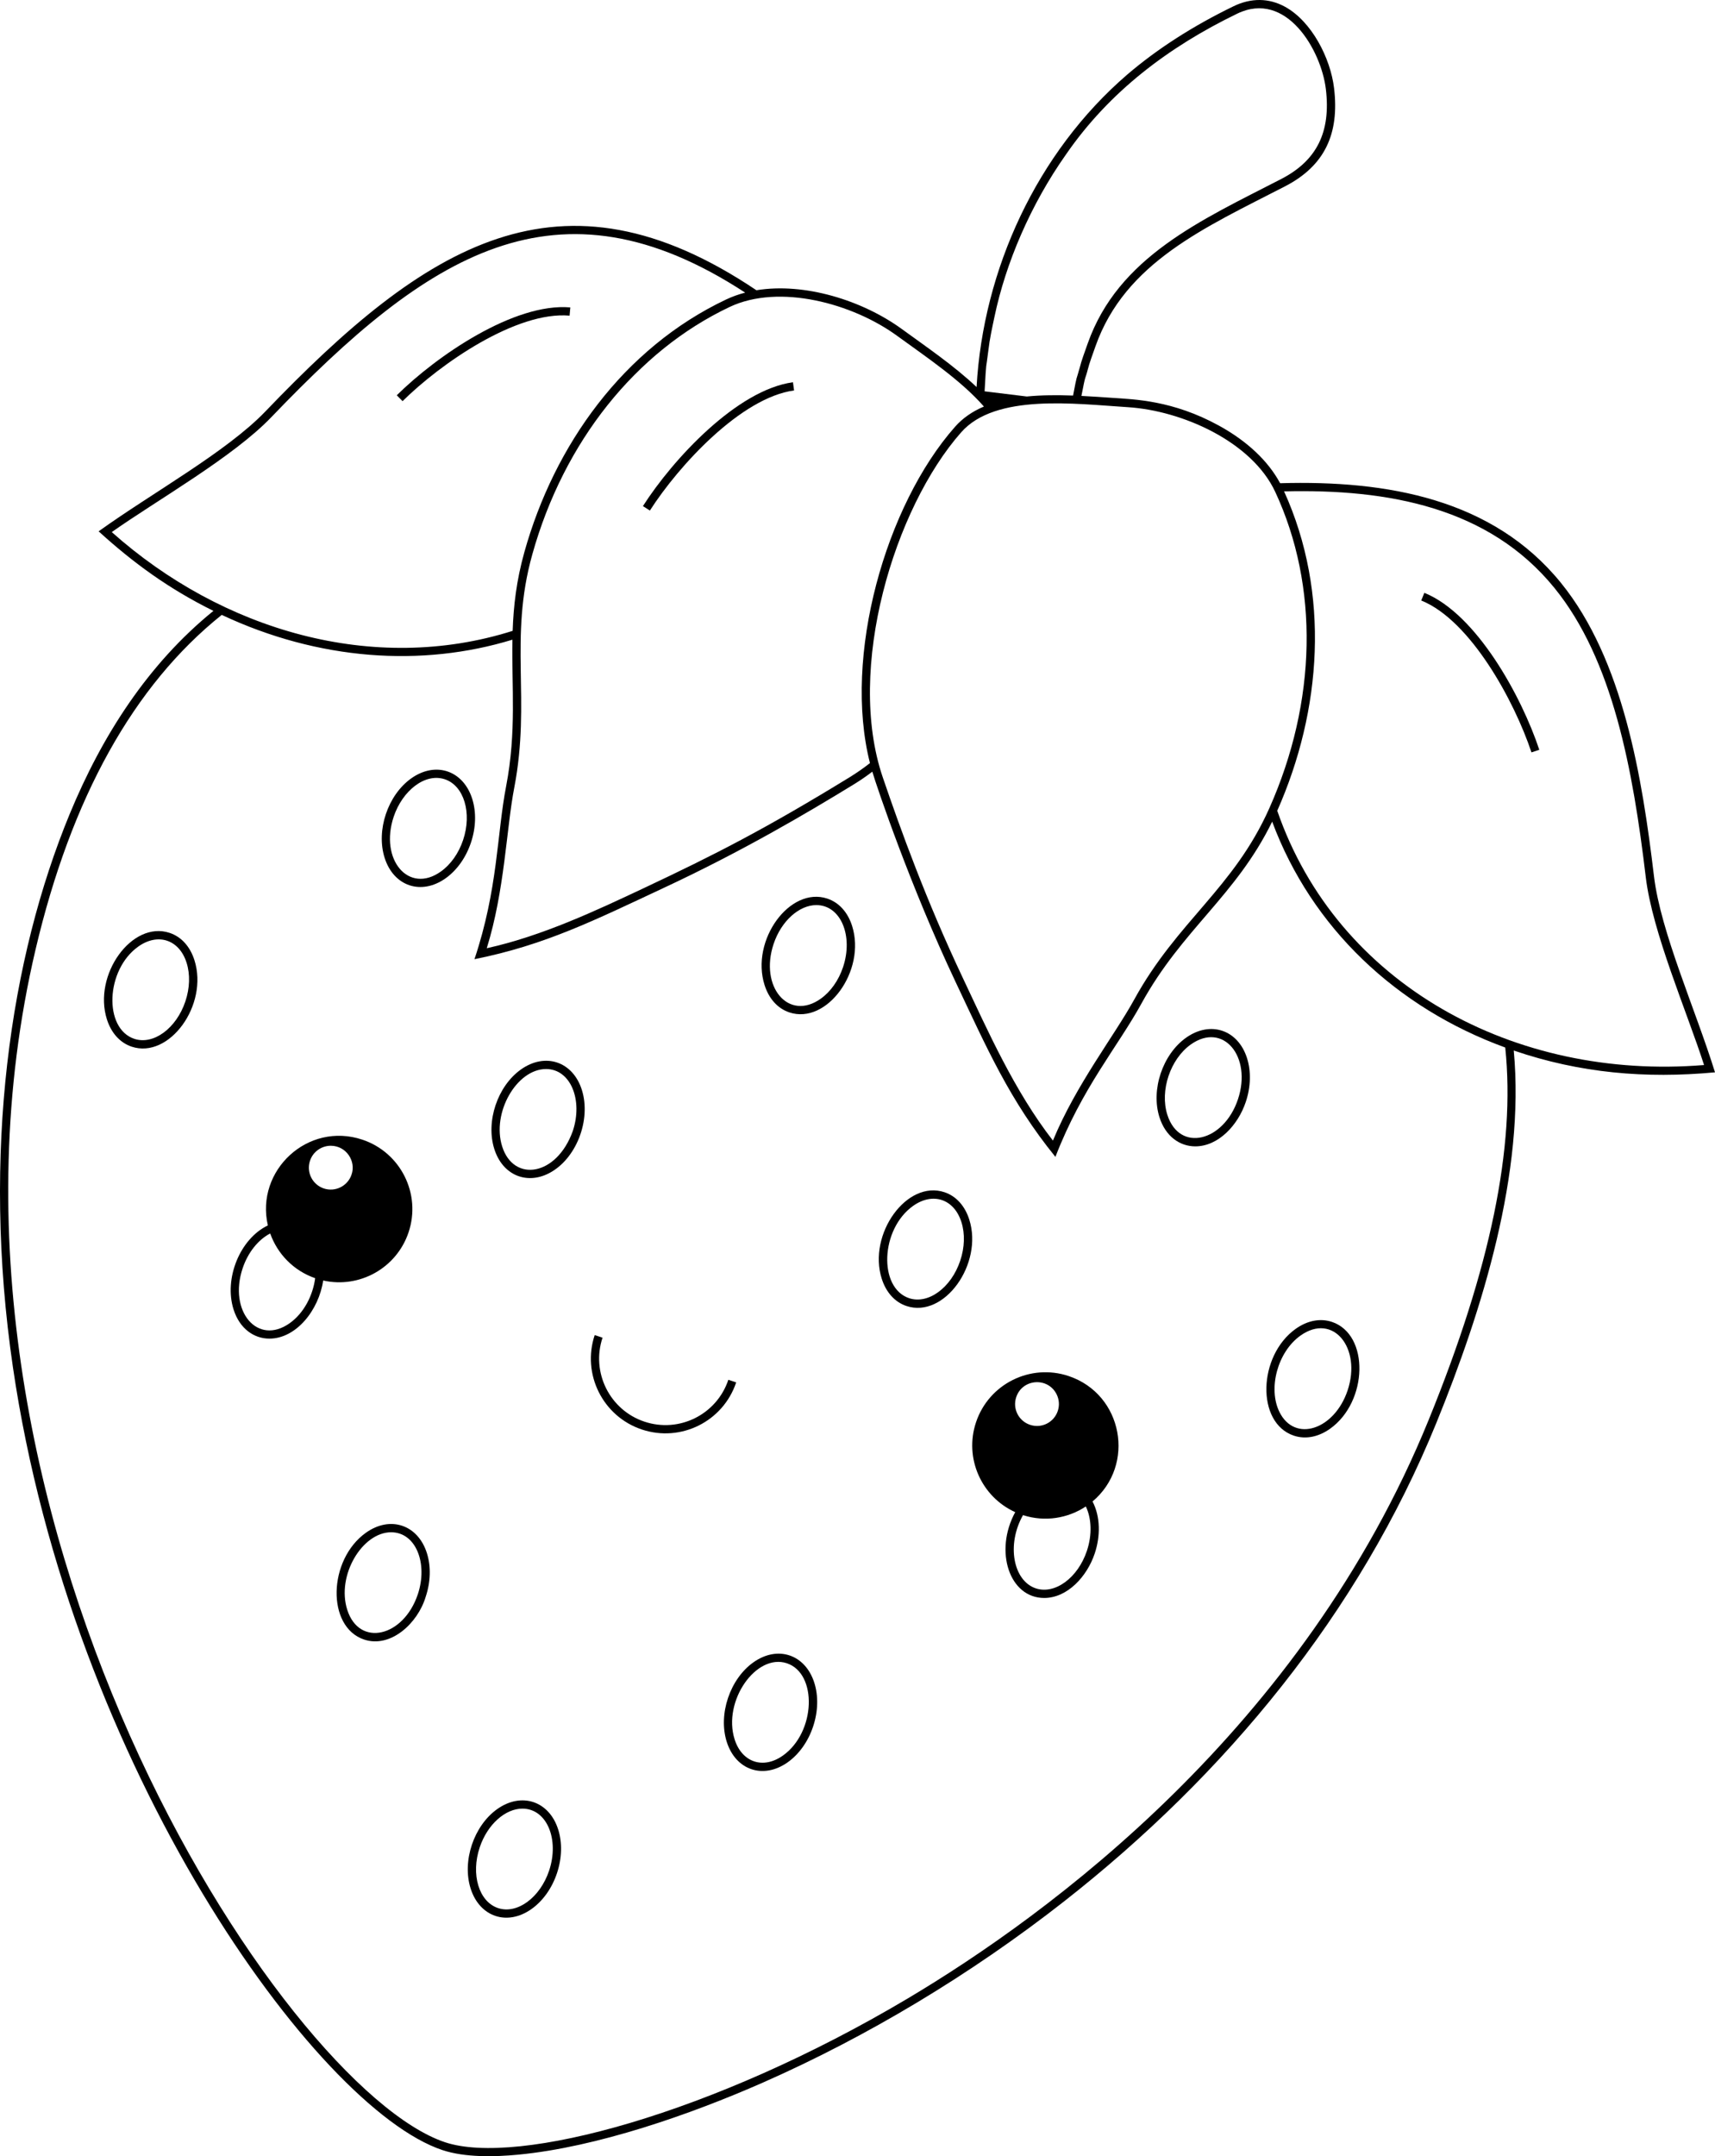 <?xml version="1.0" encoding="utf-8"?>
<svg version="1.1" id="Layer_1" xmlns="http://www.w3.org/2000/svg" xmlns:xlink="http://www.w3.org/1999/xlink" x="0px" y="0px"
	 viewBox="0 0 3977.992 5000" enable-background="new 0 0 3977.992 5000" xml:space="preserve">
<g>
	<path d="M393.646,2163.323c-87.512-29.337-178.409,97.225-145.693,200.412c10.095,31.839,30.485,54.345,57.423,63.374
		c87.033,29.063,178.637-96.414,145.661-200.439C440.936,2194.803,420.55,2172.305,393.646,2163.323z M429.982,2322.119l0,0.002
		c-20.974,62.692-74.154,101.634-118.527,86.819c-71.417-23.937-66.68-159.972,9.285-213.963
		c45.717-32.493,95.064-16.059,112.036,37.481C441.315,2259.396,440.323,2291.238,429.982,2322.119z"/>
	<path d="M1208.257,2480.05c-54.483,38.744-81.846,120.82-61.7,184.358c19.248,60.709,74.265,82.454,125.34,56.997
		c64.833-32.314,99.775-124.501,77.725-194.069C1328.673,2461.244,1264.535,2440.029,1208.257,2480.05z M1328.594,2622.772
		c-37.404,104.731-137.216,119.613-163.776,35.845c-24.77-78.12,33.559-179.633,101.79-179.633
		C1323.708,2478.984,1352.577,2551.082,1328.594,2622.772z"/>
	<path d="M2190.83,2764.67c-87.617-29.36-178.289,97.555-145.654,200.438c10.1,31.843,30.475,54.353,57.387,63.389
		c87.728,29.284,178.381-97.554,145.699-200.438C2238.139,2796.187,2217.742,2773.673,2190.83,2764.67z M2227.25,2923.501
		l-0.002,0.004c-20.977,62.707-74.186,101.654-118.603,86.825c-71.376-23.965-66.641-159.995,9.33-213.989
		c45.325-32.21,94.877-16.478,112.029,37.517C2238.565,2860.813,2237.587,2892.649,2227.25,2923.501z"/>
	<path d="M3089.445,3065.361c-26.915-9.009-56.74-3.304-83.984,16.058c-87.579,62.246-92.363,218.316-4.326,247.726
		c28.856,9.651,58.791,1.875,83.999-16.026C3173.21,3250.568,3177.014,3094.624,3089.445,3065.361z M3125.823,3224.196
		c-30.672,91.533-122.501,121.56-157.943,50.421c-27.192-54.574-4.61-139.706,48.681-177.582
		C3092.257,3043.234,3158.668,3125.948,3125.823,3224.196z"/>
	<path d="M1092.381,1953.919c11.634-34.741,12.668-70.831,2.91-101.622c-20.813-65.679-84.785-87.542-141.399-47.331
		c-54.266,38.544-82.019,120.444-61.703,184.387c20.944,65.919,84.999,87.401,141.385,47.339
		c26.324-18.704,47.209-48.101,58.809-82.774L1092.381,1953.919z M1074.214,1947.836l-0.001,0.002
		c-10.322,30.855-28.696,56.864-51.737,73.235c-74.585,52.995-142.592-27.565-109.292-127.164
		c20.23-60.376,72.69-102.192,118.648-86.823C1076.214,1821.951,1095.226,1885.09,1074.214,1947.836z"/>
	<path d="M2892.49,2453.668c-20.923-65.889-85.039-87.334-141.412-47.296c-54.313,38.572-81.961,120.555-61.697,184.381
		c14.233,44.833,47.562,67.547,83.097,67.547c53.395,0,99.051-48.948,117.13-102.999l-0.001,0.002
		C2901.241,2520.543,2902.265,2484.449,2892.49,2453.668z M2871.441,2549.222l-0.001,0.002
		c-32.909,98.385-135.774,124.007-163.799,35.731c-17.696-55.736,6.861-129.111,54.529-162.964
		C2837.301,2368.636,2904.564,2450.246,2871.441,2549.222z"/>
	<path d="M1919.125,2083.796c-87.158-29.139-178.659,96.64-145.691,200.456c10.118,31.86,30.51,54.366,57.415,63.37
		c87.1,29.196,178.553-96.702,145.659-200.446C1966.407,2115.317,1946.03,2092.809,1919.125,2083.796z M1955.464,2242.711
		c-10.34,30.86-28.725,56.871-51.769,73.242c-74.654,53.034-142.53-27.674-109.261-127.126
		c18.003-53.726,59.609-90.017,99.062-90.017C1950.498,2098.811,1979.602,2170.524,1955.464,2242.711z"/>
	<path d="M1153.343,4195.067c-54.464,38.686-81.872,120.698-61.668,184.364c20.923,65.929,84.983,87.35,141.353,47.275
		c26.312-18.706,47.201-48.103,58.819-82.775l0.001-0.004c11.617-34.722,12.638-70.793,2.875-101.565
		C1273.716,4176.154,1209.477,4155.192,1153.343,4195.067z M1273.679,4337.849l0.001-0.004
		c-21.002,62.68-74.16,101.613-118.493,86.784c-44.389-14.846-63.452-77.952-42.495-140.672
		c17.962-53.672,59.554-89.927,99.021-89.927C1268.634,4194.03,1297.844,4265.624,1273.679,4337.849z"/>
	<path d="M848.823,3554.198c-88.033,62.586-91.912,218.441-4.265,247.754c61.24,20.462,124.32-37.398,142.775-98.917
		c11.599-34.714,12.615-70.776,2.861-101.542C969.302,3535.603,905.193,3514.118,848.823,3554.198z M969.162,3696.965l0.001-0.005
		c-33.344,99.627-136.102,123.082-163.764,35.822c-25.255-79.666,35.032-179.613,101.791-179.613
		C965.022,3553.168,992.914,3625.881,969.162,3696.965z"/>
	<path d="M1747.409,3854.879c-54.43,38.675-81.895,120.692-61.675,184.374c20.876,65.746,84.909,87.406,141.401,47.307
		c26.332-18.69,47.232-48.091,58.85-82.785l0-0.003c11.619-34.728,12.629-70.808,2.845-101.591
		C1867.92,3836.397,1803.91,3814.734,1747.409,3854.879z M1816.045,4070.938c-46.098,32.72-95.221,15.524-112.052-37.483
		c-28.205-88.825,49.924-200.316,121.288-176.472C1896.386,3880.759,1892.384,4016.752,1816.045,4070.938z"/>
	<path d="M3836.477,2032.133c-27.271-228.543-71.109-502.496-216.056-680.818c-157.694-194.008-401.873-237.944-651.124-230.751
		c-27.697-51.581-76.347-97.494-141.575-133.387c-107.469-59.136-196.757-61.041-247.697-64.599
		c-23.038-1.609-47.179-3.293-71.641-4.483c10.353-54.056,8.059-35.412,14.805-61.416c3.573-14.52,10.782-33.733,17.813-53.695
		c68.673-194.66,254.878-275.665,439.406-370.749c92.162-47.517,126.779-121.615,113.955-228.114
		c-8.271-69.058-51.681-154.493-113.89-188.514c-37.321-20.409-78.516-20.809-119.137-1.15
		c-94.2,45.691-177.127,98.957-246.495,158.335c-210.121,180.859-334.509,452.834-349.654,724.755
		c-52.125-49.496-117.748-94.031-173.061-134.324c-92.032-67.054-226.512-108.467-337.633-90.174
		C1299.567,367.285,987.563,566.334,615.369,954.28c-89.804,93.589-264.24,189.734-386.576,277.824
		c79.262,72.145,161.628,132.771,266.223,184.459c-151.874,123.282-258.205,289.171-333.213,470.697
		c-138.065,334.131-204.846,784.65-131.87,1282.922c136.144,929.591,703.526,1717.683,995.97,1815.54
		c52.342,17.517,121.151,16.004,176.279,10.725c182.169-17.448,399.061-92.991,567.88-167.367
		c240.304-105.871,480.828-249.7,697.724-419.654c376.183-294.769,684.432-668.987,863.869-1109.802
		c107.161-263.187,205.964-580.816,179.538-863.552c153.776,52.522,305.619,65.529,466.799,50.568
		C3932.971,2341.539,3851.903,2161.049,3836.477,2032.133z M2616.264,944.231c125.022,7.868,287.299,79.45,341.789,196.613v0
		c101.649,218.507,96.546,485.971-13.999,733.809c-83.014,185.863-213.169,261.003-313.208,443.191
		c-46.145,84.081-134.959,197.213-188.539,327.075c-89.491-114.989-151.459-255.471-209.18-377.529
		c-85.646-181.317-144.137-343.682-185.523-464.872c-86.08-252.535,26.793-624.353,181.933-800.109
		C2309.2,912.1,2493.73,936.491,2616.264,944.231z M2292.68,811.573c2.755-24.627,8.435-50.5,13.954-76.561
		c25.918-124.241,83.605-260.325,166.512-377.608c100.1-144.914,237.436-248.535,396.54-325.707
		c113.938-55.138,194.884,84.802,205.654,174.707c12.013,99.779-20.942,166.127-103.711,208.801
		c-185.163,95.413-377.726,180.233-448.697,381.409c-7.145,20.278-14.477,39.807-18.319,55.37
		c-9.739,35.651-5.107,10.599-15.579,65.286c-36.383-1.317-73.018-1.211-107.388,2.168l-97.826-11.981
		C2288.236,827.811,2286.433,863.219,2292.68,811.573z M2080.843,778.705c66.771,48.644,147.551,102.534,201.364,164.018
		c-27.384,11.639-49.603,27.25-67.033,47.011c-161.021,182.418-260.205,531.706-197.283,779.801
		c-15.339,11.981-31.092,22.984-47.235,32.883c-196.638,120.462-312.085,179.258-476.651,256.755
		c-111.142,52.34-236.512,111.383-364.937,139.687c41.761-134.298,45.462-277.588,63.749-372.172
		c39.17-203.858-12.984-345.149,41.867-541c73.076-261.387,239.868-470.532,457.609-573.806l0.002-0.001
		C1807.741,657.088,1977.899,703.701,2080.843,778.705z M259.263,1233.849c106.454-75.006,281.068-173.697,369.93-266.306
		c362.188-377.514,662.314-574.028,1099.22-288.981c-15.618,4.08-30.435,9.416-44.329,16.01
		c-238.078,112.921-398.37,337.429-467.848,585.954c-18.459,65.908-25.104,124.899-27.124,182.379
		C866.195,1565.013,515.259,1462.05,259.263,1233.849z M3313.91,3292.399L3313.91,3292.399
		c-291.359,715.775-882.467,1148.114-1208.886,1342.118c-450.401,267.691-904.592,389.407-1073.042,333.039
		C655.144,4841.45-222.726,3501.415,82.271,2202.67c82.889-352.993,227.942-613.5,432.06-776.792
		c224.872,105.56,463.849,121.806,674.24,57.488c-1.943,109.091,9.808,212.846-14.566,339.697
		c-21.556,111.492-18.956,238.784-73.473,401.198c164.047-32.742,279.444-90.802,438.673-165.147
		c182.558-85.173,331.819-173.192,441.463-240.359c14.388-8.823,28.633-18.613,42.693-29.302
		c11.057,37.374,88.965,267.051,192.447,486.125c73.421,155.281,126.019,276.093,232.239,407.103
		c62.207-160.846,144.19-254.662,199.595-355.616c94.47-172.049,219.007-249.511,303.205-421.747
		c91.602,246.336,288.467,431.786,540.594,523.785C3515.534,2659.625,3456.998,2940.98,3313.91,3292.399z M2962.608,1880.05
		c103.134-232.805,123.256-504.006,15.868-740.595c241.267-5.967,475.099,36.965,627.079,223.942
		c135.794,167.064,182.094,421.229,211.9,671.008c15.247,127.415,95.311,311.38,135.156,435.287
		C3513.177,2505.907,3102.084,2283.359,2962.608,1880.05z"/>
	<path d="M1321.192,731.964c2.135-24.36,0.379-4.328,1.672-19.085c-130.18-11.406-310.474,112.572-402.565,203.755
		c10.363,10.467-4.492-4.537,13.48,13.614C1021.507,843.383,1197.609,721.126,1321.192,731.964z"/>
	<path d="M1491.283,1173.615l16.138,10.324c66.46-103.897,211.509-261.936,334.444-278.521l-1.281-9.493v0l-1.281-9.493
		C1709.82,903.901,1561.083,1064.496,1491.283,1173.615z"/>
	<path d="M3303.782,1374.735l-3.578,8.886v0l-3.578,8.886c114.783,46.214,216.604,234.538,255.636,352.203l18.184-6.032
		C3529.611,1615.579,3425.01,1423.546,3303.782,1374.735z"/>
	<path d="M2478.765,3190.919c-88.923-29.747-185.092,18.24-214.839,107.082c-27.887,83.364,12.509,173.132,90.902,208.506
		c-49.375,90.715-13.443,199.003,67.159,199.003c54.183,0,99.455-49.979,117.233-103.058l0.001-0.004
		c13.333-39.859,13.495-85.012-5.05-120.723C2634.626,3397.344,2604.941,3233.186,2478.765,3190.919z M2357.155,3239.797
		c14.331-42.834,73.463-47.077,93.664-6.608c6.052,12.124,7.009,25.901,2.694,38.794l-0.001,0.001
		c-8.862,26.484-37.465,41.042-64.335,32.024C2362.612,3295.131,2348.229,3266.397,2357.155,3239.797z M2521.052,3596.372
		l0.001-0.004c-20.998,62.697-74.21,101.648-118.606,86.827c-52.143-17.496-68.326-101.127-29.553-169.751
		c50.968,16.388,104.164,7.395,145.723-20.1C2531.79,3520.768,2533.673,3558.64,2521.052,3596.372z"/>
	<path d="M947.705,2857.574c29.747-88.842-18.235-185.048-107.118-214.795c-126.849-42.402-248.555,71.661-219.277,198.844
		c-64.855,31.007-102.225,123.491-79.546,194.936c14.203,44.744,47.472,67.58,83.081,67.58c62.144,0,114.616-65.976,124.799-134.801
		C833.574,2988.235,919.821,2940.889,947.705,2857.574z M672.072,3068.278c-74.726,53.106-142.578-27.742-109.277-127.185
		c12.621-37.733,36.92-66.834,63.949-80.81c16.646,46.988,53.719,86.188,104.297,103.734
		C725.831,3003.558,705.231,3044.713,672.072,3068.278z M751.125,2755.906c-26.572-8.91-40.994-37.649-32.071-64.258
		c7.229-21.63,27.269-34.759,48.137-34.759c36.124,0,59.209,36.12,48.185,66.986
		C806.495,2750.388,777.665,2764.754,751.125,2755.906z"/>
	<path d="M1689.417,3199.592c-26.964,80.594-114.101,124.036-194.709,97.052c-80.427-26.899-123.982-114.227-97.093-194.67
		c0,0,0-0.001,0-0.001c-5.857-1.958-12.401-4.146-18.17-6.074c-30.239,90.461,18.741,188.665,109.183,218.914
		c90.618,30.33,188.62-18.47,218.955-109.141C1705.723,3205.048,1691.616,3200.328,1689.417,3199.592z"/>
</g>
</svg>
